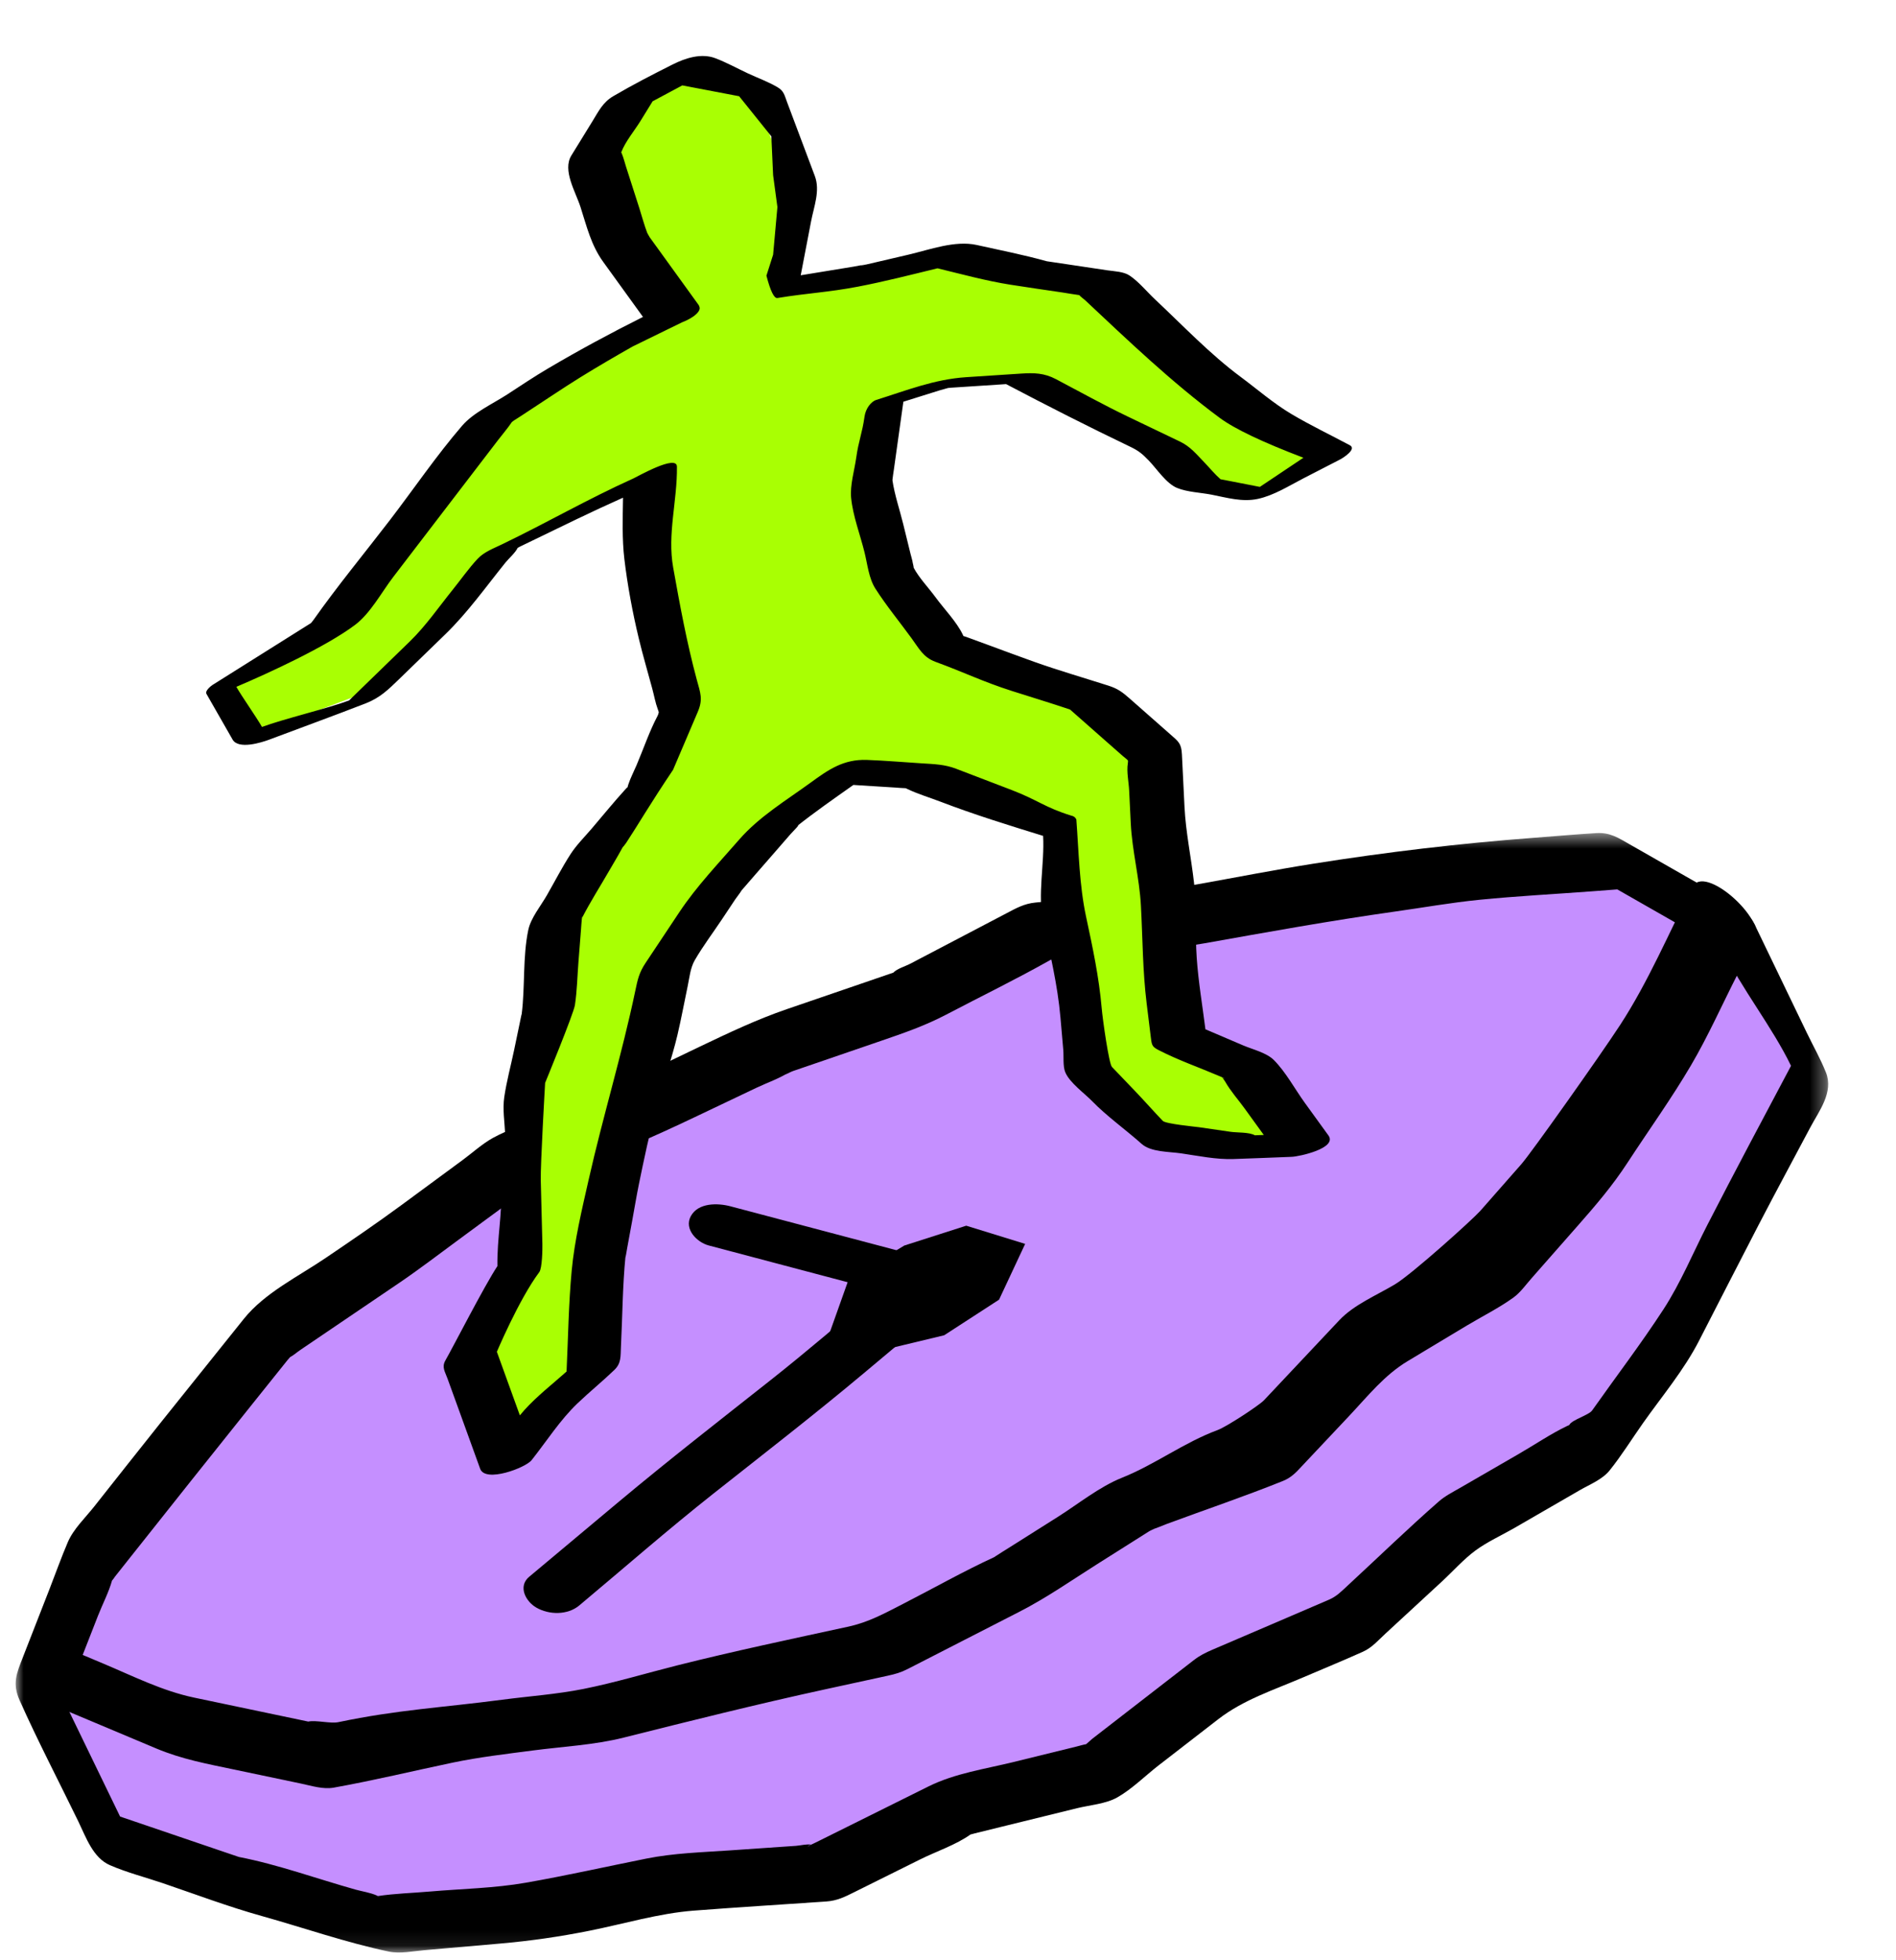 <svg height="125" viewBox="0 0 121 125" width="121" xmlns="http://www.w3.org/2000/svg" xmlns:xlink="http://www.w3.org/1999/xlink"><mask id="a" fill="#fff"><path d="m0 .511h115.671v71.406h-115.671z" fill="#fff" fill-rule="evenodd"/></mask><g fill="none" fill-rule="evenodd"><path d="m0 0h120v125h-120z" transform="translate(.999)"/><path d="m109.769 56.598 4.451 9.233-4.205 7.92-4.243 8.245-5.424 7.686-8.232 4.756-6.843 6.312-8.582 3.681-7.474 5.787-9.182 2.257-8.448 4.197-9.417.648-9.131 1.827-9.405.821-9.095-2.543-8.599-2.924-4.497-9.281 3.338-8.547 5.733-7.229 5.823-7.265 7.689-5.212 7.45-5.482 8.542-3.604 8.293-3.944 8.698-2.979 8.246-4.324 9.269-.93 8.983-1.598 9.066-1.278 9.356-.704z" fill="#c58fff" transform="translate(1 2.782)"/><path d="m107.969 25.493c-.915 1.778-1.713 3.716-2.805 5.393-1.431 2.2-3.04 4.306-4.554 6.452-.213.303-1.276.593-1.455.918l-.007.018c-.034.012-.072.026-.128.054-1.06.506-2.068 1.195-3.084 1.781l-3.742 2.163c-.478.276-.959.514-1.372.875-1.982 1.735-3.88 3.578-5.815 5.364-.41.379-.704.692-1.208.907-1.2.515-2.4 1.029-3.599 1.545l-3.804 1.63c-.485.21-.817.371-1.229.69l-6.45 4.993c-.055.042-.279.238-.4.35l-.013.005c-.204.036-.408.1-.61.15l-3.991.98c-1.821.449-3.76.723-5.447 1.562l-7.19 3.572c-.094.046-.196.09-.292.14-.278-.05-.716.06-.974.078l-4.24.292c-1.783.122-3.552.17-5.304.52-2.564.513-5.124 1.09-7.7 1.54-2 .352-4.095.386-6.116.562-1.103.096-2.235.125-3.33.29-.018-.011-.029-.02-.057-.033-.41-.186-.923-.258-1.356-.378-2.455-.687-4.945-1.597-7.448-2.083-.002 0 .002.002.001.002l-.021-.008c-.527-.18-1.056-.359-1.585-.538l-4.297-1.462-1.684-.572c-1.185-2.442-2.368-4.885-3.552-7.328.716-1.829 1.43-3.66 2.145-5.489.283-.722.684-1.486.895-2.245.063-.049.144-.187.182-.237.32-.401.637-.802.955-1.204 2.616-3.297 5.234-6.59 7.866-9.874l2.197-2.741c.045-.055.104-.118.156-.182.23-.123.457-.325.662-.464 2.093-1.418 4.187-2.836 6.278-4.255 1.299-.88 2.545-1.836 3.808-2.765l3.253-2.395c.39-.286.762-.608 1.193-.823 2.137-1.066 4.445-1.876 6.644-2.803 1.348-.568 2.661-1.172 3.983-1.801 1.312-.625 2.625-1.25 3.939-1.874.677-.322 1.46-.59 2.093-.996-.546.35-.015.014.26-.08l1.461-.5 4.124-1.414c1.46-.5 2.817-.967 4.179-1.68 2.207-1.158 4.463-2.253 6.634-3.478.023-.013.05-.028.074-.039.236.074.722-.077.961-.101l4.057-.407c1.577-.159 3.179-.244 4.741-.522 4.046-.72 8.079-1.45 12.147-2.024 1.808-.253 3.62-.577 5.436-.756 2.373-.235 4.763-.359 7.14-.537l1.638-.124 6.721 3.836c1.19 2.469 3.177 4.95 4.367 7.417-1.791 3.37-3.585 6.738-5.331 10.133m-57.2 39.545c-.04.02-.083.039-.118.063-.204.14-.034-.043.117-.063m64.76-49.255c-.346-.87-.823-1.707-1.23-2.55l-3.196-6.63c-.122-.313-.304-.602-.53-.854-.254-.321-.567-.598-.925-.724l-6.639-3.79c-.732-.418-1.26-.772-2.132-.719-1.355.082-2.71.204-4.065.306-4.707.354-9.356.91-14.023 1.65-2.463.39-4.915.874-7.37 1.311-1.98.353-3.965.523-5.967.724l-4.379.44c-.704.071-1.195.344-1.818.672l-4.126 2.162c-.681.357-1.361.714-2.043 1.07-.294.156-.844.316-1.07.562v.003l-.314.106-1.79.614-4.682 1.604c-1.94.665-3.73 1.52-5.586 2.404-1.88.894-3.743 1.83-5.66 2.639l-4.362 1.84c-1.032.435-2.171.792-3.154 1.33-.69.38-1.32.958-1.953 1.424l-3.904 2.873c-1.585 1.166-3.204 2.266-4.834 3.37-1.742 1.182-3.884 2.22-5.216 3.881-1.742 2.174-3.487 4.345-5.227 6.52-1.45 1.814-2.886 3.638-4.327 5.457-.56.707-1.318 1.424-1.677 2.261-.421.985-.781 1.999-1.17 2.996l-1.721 4.405c-.38.974-.662 1.622-.191 2.68 1.169 2.62 2.508 5.175 3.76 7.756.485 1.001.929 2.301 2.007 2.77 1.078.47 2.266.771 3.38 1.15 2.09.711 4.17 1.496 6.298 2.09 2.693.753 5.398 1.701 8.134 2.274.713.15 1.518-.028 2.236-.09l4.825-.421c1.979-.172 3.803-.435 5.75-.825 2.173-.434 4.417-1.108 6.63-1.278 2.817-.217 5.64-.388 8.46-.583.7-.048 1.177-.29 1.804-.602l4.207-2.09c1.01-.501 2.27-.921 3.194-1.58.094-.022.189-.053.273-.073.591-.146 1.182-.29 1.774-.437l4.757-1.169c.792-.195 1.838-.276 2.56-.684.934-.527 1.79-1.384 2.634-2.04l3.816-2.952c1.603-1.241 3.519-1.855 5.38-2.652 1.286-.552 2.584-1.081 3.86-1.656.574-.258.973-.73 1.437-1.157l3.598-3.32c.7-.645 1.379-1.417 2.148-1.982.75-.55 1.661-.96 2.467-1.425l4.182-2.416c.634-.366 1.436-.678 1.904-1.26.767-.954 1.426-2.02 2.132-3.02 1.206-1.708 2.607-3.372 3.567-5.236 1.269-2.467 2.53-4.939 3.808-7.402 1.075-2.071 2.187-4.123 3.28-6.184.576-1.083 1.523-2.278 1.02-3.542" fill="#000" mask="url(#a)" transform="translate(1 52.623)"/><g transform="translate(1 2.834)"><path d="m106.997 53.752c-1.493 2.924-2.806 6.036-4.6 8.788-1.292 1.981-5.691 8.183-6.303 8.877-.876.996-1.754 1.992-2.63 2.99-.454.514-4.337 4.017-5.44 4.68-1.164.697-2.611 1.291-3.553 2.29l-4.808 5.106c-.296.314-2.373 1.683-2.959 1.899-2.146.793-3.974 2.19-6.099 3.04-1.444.579-2.772 1.66-4.08 2.487l-3.057 1.93c-.31.197-.627.386-.932.59-.04.026-.059.04-.082.056-1.97.906-3.876 1.987-5.805 2.975-1.207.618-2.204 1.175-3.515 1.461-3.64.79-7.276 1.557-10.889 2.464-1.994.502-3.99 1.105-6.008 1.509-1.7.34-3.476.462-5.195.689-3.82.502-6.677.637-10.452 1.43-.503.104-1.413-.144-1.917-.038l-7.283-1.528c-2.04-.429-3.892-1.37-5.814-2.177l-3.472-1.459c-.794-.333-1.748 1.299-1.604 2.044.184.947 1.036 1.711 1.882 2.067l6.594 2.771c1.63.684 3.232.977 4.972 1.343l4.266.895c.678.142 1.4.38 2.086.258 2.539-.455 5.058-1.063 7.582-1.593 1.686-.353 3.385-.548 5.095-.773 1.923-.253 3.94-.351 5.824-.824 4.278-1.074 8.545-2.141 12.855-3.079 1.323-.288 2.649-.575 3.973-.864.515-.112.86-.208 1.322-.445l7.131-3.653c1.716-.88 3.31-1.995 4.938-3.024l3.279-2.071c.273-.173.641-.249.183-.131.332-.086.661-.245.982-.363 2.464-.911 4.963-1.755 7.4-2.735.587-.236.872-.58 1.307-1.042l2.93-3.11c1.206-1.28 2.243-2.603 3.748-3.506l3.762-2.259c.976-.585 2.042-1.115 2.966-1.78.45-.324.79-.811 1.157-1.228l2.93-3.33c1.17-1.327 2.244-2.58 3.206-4.057 1.348-2.066 2.807-4.09 4.055-6.217 1.095-1.865 1.987-3.88 2.971-5.806l1.138-2.228c.652-1.276-3.263-4.834-4.037-3.32" fill="#000"/><path d="m59.09 77.672-13.47-3.562c-.82-.217-2.066-.241-2.537.635-.44.817.393 1.662 1.145 1.861l10.834 2.866c-2.276 1.931-4.545 3.876-6.886 5.726-3.241 2.56-6.5 5.094-9.669 7.743l-5.737 4.8c-.733.613-.22 1.573.454 1.962.819.475 2 .489 2.745-.135 2.849-2.383 5.652-4.835 8.566-7.138 3.227-2.55 6.481-5.068 9.634-7.71 1.942-1.63 3.885-3.257 5.827-4.885.921-.773-.049-1.935-.905-2.162" fill="#000"/><path d="m41.964 17.213-3.337-4.616-1.724-5.37 2.235-3.627 3.931-2.101 4.182 1.949 2.23 5.931-1.21 6.308 5.772-.946 5.608-1.308 4.831 1.121 4.936.736 3.368 3.158 3.373 3.062 3.482 2.584 3.891 2.077-4.192 2.157-3.821-.744-2.153-2.229-4.574-2.193-4.31-1.652h-4.831l-4.634 1.652-.787 5.068 1.377 5.599 3.307 4.541 4.899 1.792 5.032 1.604 3.837 3.381.222 4.537.618 4.53.137 4.573.568 4.607 4.363 1.862 3.575 4.938-4.1.155-4.414-.638-4.476-4.643-.451-5.157-1.059-4.948-.383-5.089-4.69-1.447-4.519-1.731-4.908-.306-4.737 3.448-3.793 4.357-3.149 4.73-.984 4.692-1.362 4.651-1.067 4.721-.868 4.73-.341 6.716-2.792 2.529-2.711 3.428-2.37-6.545 4.274-5.714-.143-5.641-.263-5.525 1.14-5.444.433-5.504 2.712-4.712 3.547-4.133 2.093-4.91-1.332-4.954-.909-5.059-.059-4.862-4.86 2.199-4.788 2.663-4.278 4.777-4.574 4.44-6.422 2.412-1.67-2.918 6.462-4.059 3.278-4.285 3.261-4.25 3.288-4.299 4.539-2.951 3.64-2.143z" fill="#a9ff03"/><path d="m54.26 14.042.01-.002c-.171.004-.285.026-.316.042.101-.019.202-.034.299-.038.003 0 .005 0 .008-.002" fill="#000"/><path d="m76.892 27.734c-.36-.315-.678-.704-1.006-1.046-.517-.535-.91-1.034-1.575-1.353l-3.328-1.595c-1.554-.746-3.064-1.582-4.587-2.387-.759-.4-1.404-.412-2.246-.357-1.162.076-2.325.151-3.486.228-2.039.134-3.806.845-5.742 1.451-.34.107-.677.556-.747 1.052-.152 1.092-.38 1.542-.532 2.636-.114.806-.403 1.75-.324 2.563.112 1.151.58 2.355.856 3.478.186.755.27 1.644.688 2.301.695 1.09 1.54 2.113 2.301 3.158.489.67.758 1.231 1.536 1.517 1.894.693 2.989 1.256 4.91 1.869 1.226.39 2.459.764 3.679 1.173.121.103.24.213.362.319l1.573 1.387 1.427 1.256c.097.085.238.182.332.287.002.031.01.096-.006.187-.09.525.059 1.192.084 1.727l.103 2.087c.086 1.764.553 3.495.648 5.257.113 2.098.109 4.154.366 6.24.091.743.185 1.487.275 2.231.057.455.091.542.516.76 1.218.625 2.552 1.09 3.81 1.627.068.029.139.057.208.088.068.09.149.185.204.284.338.597.832 1.148 1.233 1.702l1.229 1.697-.072.002c-.165.007-.332.012-.497.02-.356-.208-1.139-.163-1.55-.223l-2.02-.293c-.194-.028-2.123-.212-2.304-.401-.519-.538-1.252-1.364-1.77-1.902-.454-.47-1.022-1.07-1.476-1.54-.194-.2-.591-3.011-.655-3.744-.174-1.998-.574-3.868-.996-5.833-.435-2.034-.465-4.134-.622-6.207-.06-.135-.167-.216-.316-.244-1.702-.526-2.143-.997-3.806-1.634l-3.554-1.36c-.724-.278-1.398-.294-2.174-.343-1.17-.073-2.342-.176-3.514-.219-1.5-.056-2.466.629-3.582 1.44-1.578 1.149-3.29 2.17-4.575 3.646-1.312 1.508-2.7 2.952-3.81 4.617l-2.16 3.245c-.41.616-.503 1.041-.657 1.782-.851 4.06-2.064 8.008-2.978 12.055-.428 1.892-.9 3.858-1.08 5.786-.2 2.134-.226 4.297-.328 6.44-.9.802-1.89 1.57-2.694 2.461-.098.108-.19.224-.286.335l-1.468-4.056c-.05.124 1.386-3.314 2.708-5.082.185-.247.205-1.47.197-1.8l-.103-4.054c-.025-.992.278-6.215.278-6.215s1.819-4.414 1.901-4.961c.138-.91.154-1.851.227-2.769l.159-2.013c.019-.24.03-.48.057-.72.025-.24.065-.162.016-.067.523-1.02 1.15-1.998 1.722-2.991.274-.476.563-.947.823-1.43.014-.029.032-.056.048-.084.02-.007.185-.222.23-.291.723-1.095 1.509-2.456 2.982-4.644l1.578-3.698c.346-.814.163-1.203-.07-2.069-.641-2.385-1.065-4.698-1.5-7.128-.386-2.148.266-4.26.239-6.443-.009-.796-2.506.629-2.77.749-2.997 1.356-5.403 2.763-8.364 4.194-.547.265-1.17.49-1.59.941-.566.605-1.054 1.308-1.574 1.952-.895 1.112-1.728 2.324-2.754 3.32l-3.874 3.76c-1.297.487-4.259 1.201-5.555 1.688-.371-.65-1.266-1.91-1.637-2.559 2.093-.888 5.738-2.567 7.579-3.952.976-.734 1.692-2.083 2.427-3.045.594-.777 1.188-1.553 1.782-2.327 1.641-2.139 3.28-4.277 4.917-6.418.288-.378.614-.751.881-1.149.034-.028.073-.06.135-.1.298-.184.589-.382.883-.573 1.12-.728 2.228-1.482 3.363-2.186 1.11-.687 2.245-1.346 3.38-1.99-.023.02.198-.092.407-.194l1.246-.61 1.44-.703c.37-.145.698-.326.902-.52.045-.04.082-.08.116-.123.085-.106.134-.217.103-.321-.009-.053-.03-.104-.067-.156-.847-1.17-1.692-2.34-2.538-3.511-.19-.264-.383-.526-.573-.791-.05-.072-.138-.248-.164-.291-.192-.505-.332-1.042-.496-1.555l-.857-2.67c-.087-.272-.155-.56-.264-.821-.017-.042-.03-.07-.042-.091.004-.003.008-.006.012-.016.258-.677.838-1.36 1.217-1.976.258-.42.516-.839.777-1.259l1.895-1.014 3.626.691 2.056 2.559.113 2.478.274 2.032-.274 3.038-.427 1.338c.258.985.491 1.46.701 1.426 1.922-.316 3.218-.358 5.13-.723 1.706-.326 3.398-.761 5.088-1.172 1.539.374 3.081.796 4.64 1.044 1.109.176 2.221.332 3.333.498.354.053.713.122 1.072.167.084.105.306.261.355.308 2.79 2.615 5.528 5.237 8.601 7.516.947.703 2.73 1.553 5.35 2.55l-2.78 1.859-1.827-.356-.683-.131zm.155 38.167c.223.114.019.056-.054-.023zm4.356-42.334c-1.134-.675-2.169-1.577-3.228-2.363-1.952-1.447-3.686-3.277-5.46-4.94-.516-.484-1.03-1.12-1.617-1.516-.387-.263-.966-.272-1.426-.34l-2.663-.399c-.366-.053-.732-.11-1.098-.163l-.102-.015c-1.472-.41-2.991-.71-4.48-1.04-1.388-.306-2.998.302-4.36.62-.9.21-1.8.417-2.7.63l.02-.002c-.012 0-.024.004-.036.004-.255.06-.335.056-.298.04-.164.028-.326.065-.48.09-1.124.184-2.25.37-3.374.552.22-1.14.438-2.283.658-3.426.185-.968.595-1.968.242-2.907l-1.768-4.702c-.169-.448-.202-.721-.618-.964-.588-.346-1.262-.588-1.88-.877-.687-.32-1.375-.702-2.084-.97-.896-.34-1.916-.01-2.74.407-1.267.637-2.553 1.298-3.776 2.017-.665.39-.929.955-1.323 1.593l-1.35 2.192c-.58.944.272 2.307.585 3.284.406 1.261.675 2.427 1.447 3.496.847 1.17 1.694 2.34 2.54 3.513-2.057 1.03-4.05 2.104-6.042 3.277-.896.527-1.758 1.107-2.629 1.673-.926.6-2.148 1.15-2.876 1.996-1.64 1.904-3.08 4.027-4.611 6.023-1.62 2.11-3.333 4.18-4.865 6.352-.096.135-.154.194-.173.213l-.324.202-2.222 1.396c-1.244.78-2.487 1.562-3.73 2.343-.09.056-.496.376-.388.566l1.67 2.918c.374.652 1.848.187 2.332.006 2.05-.771 4.112-1.52 6.155-2.312.91-.353 1.445-.875 2.125-1.535l2.979-2.891c1.42-1.38 2.582-3.02 3.823-4.559.203-.253.628-.62.779-.937.05-.03.095-.056.136-.075l3.64-1.76c.976-.471 1.96-.922 2.947-1.366-.018 1.306-.066 2.637.086 3.912.2 1.684.529 3.443.927 5.092.256 1.065.57 2.117.853 3.175.117.431.198.9.355 1.319.022.053.044.122.061.192-.013.04-.034.146-.079.23-.525.993-.896 2.101-1.336 3.134-.175.411-.392.824-.532 1.248-.029.088-.037.131-.04.159-.024.017-.06.048-.126.12-.758.83-1.467 1.709-2.198 2.562-.448.521-.953 1.024-1.326 1.603-.544.844-1.009 1.752-1.51 2.623-.386.673-1.021 1.44-1.18 2.199-.365 1.741-.198 3.618-.423 5.387.001-.073-.093.417-.123.554l-.36 1.729c-.208.99-.48 1.992-.628 2.996-.113.77.023 1.601.06 2.376.054 1.125-.296 2.161-.253 3.288.07 1.842-.268 3.294-.244 5.114-.84 1.271-2.793 5.095-3.318 6.015-.246.432-.03.706.134 1.161.266.735.532 1.47.799 2.203.427 1.184.856 2.367 1.285 3.55.33.91 2.9-.065 3.282-.55.949-1.2 1.824-2.572 2.932-3.627.765-.73 1.59-1.397 2.352-2.131.45-.436.387-.87.418-1.478.097-1.925.102-3.881.293-5.8-.037.369.087-.397.112-.533l.323-1.757c.14-.76.264-1.522.418-2.279.328-1.6.67-3.22 1.09-4.798.421-1.58.994-3.125 1.37-4.716.243-1.034.436-2.083.654-3.121.12-.572.166-1.156.457-1.659.52-.897 1.16-1.743 1.735-2.606l.84-1.262c.09-.134.617-.82.287-.437.668-.777 1.346-1.546 2.019-2.32.407-.467.815-.934 1.22-1.402.129-.148.835-.85.319-.437 1.188-.95 2.45-1.823 3.697-2.706l2.67.167c.225.015.452.037.677.043.023.013.048.025.088.045.677.324 1.425.545 2.126.814 2.156.826 4.341 1.5 6.547 2.18.101 1.794-.368 3.726.007 5.478.436 2.04.918 4.026 1.1 6.1l.181 2.073c.036.412-.032 1.035.123 1.416.277.679 1.241 1.358 1.737 1.871.88.913 2.192 1.858 3.136 2.704.595.534 1.75.495 2.517.607 1.112.16 2.221.4 3.346.363 1.24-.04 2.482-.094 3.722-.141.482-.018 2.928-.55 2.339-1.365l-1.504-2.076c-.632-.873-1.217-1.97-1.978-2.733-.468-.468-1.357-.676-1.961-.934l-2.406-1.027c-.19-1.506-.449-3.022-.554-4.534-.111-1.587.007-3.199-.17-4.78-.182-1.63-.532-3.246-.612-4.883l-.164-3.332c-.035-.719-.223-.826-.76-1.3l-2.584-2.276c-.459-.404-.761-.626-1.34-.811-1.579-.504-3.179-.968-4.741-1.522-.992-.352-1.977-.723-2.964-1.085-.459-.168-.916-.34-1.376-.504-.057-.02-.124-.04-.19-.061-.002-.016-.006-.036-.027-.078-.405-.842-1.196-1.64-1.747-2.396-.43-.59-1.051-1.23-1.398-1.893.024.003-.042-.238-.048-.278-.029-.198-.098-.397-.145-.591l-.473-1.925c-.222-.901-.542-1.832-.679-2.752 0-.025-.001-.05.002-.078.023-.21.058-.42.088-.628l.26-1.859.345-2.462c.25-.08.501-.158.752-.236l1.582-.495c.101-.032.336-.094.521-.146l.211-.019 1.613-.105 1.876-.123c2.624 1.381 5.252 2.715 7.928 3.998.527.253.765.448 1.176.875.511.528 1.115 1.465 1.808 1.75.647.266 1.51.295 2.195.428.983.191 1.957.486 2.958.271 1.028-.22 1.984-.833 2.91-1.31l2.357-1.213c.15-.078 1.074-.65.605-.9-1.243-.664-2.53-1.278-3.741-1.998z" fill="#000"/><path d="m64.424 76.507-1.666 3.558-3.501 2.27-4.043.971-3.551-.331 1.503-4.225 3.543-2.137 3.954-1.267z" fill="#000"/></g></g></svg>